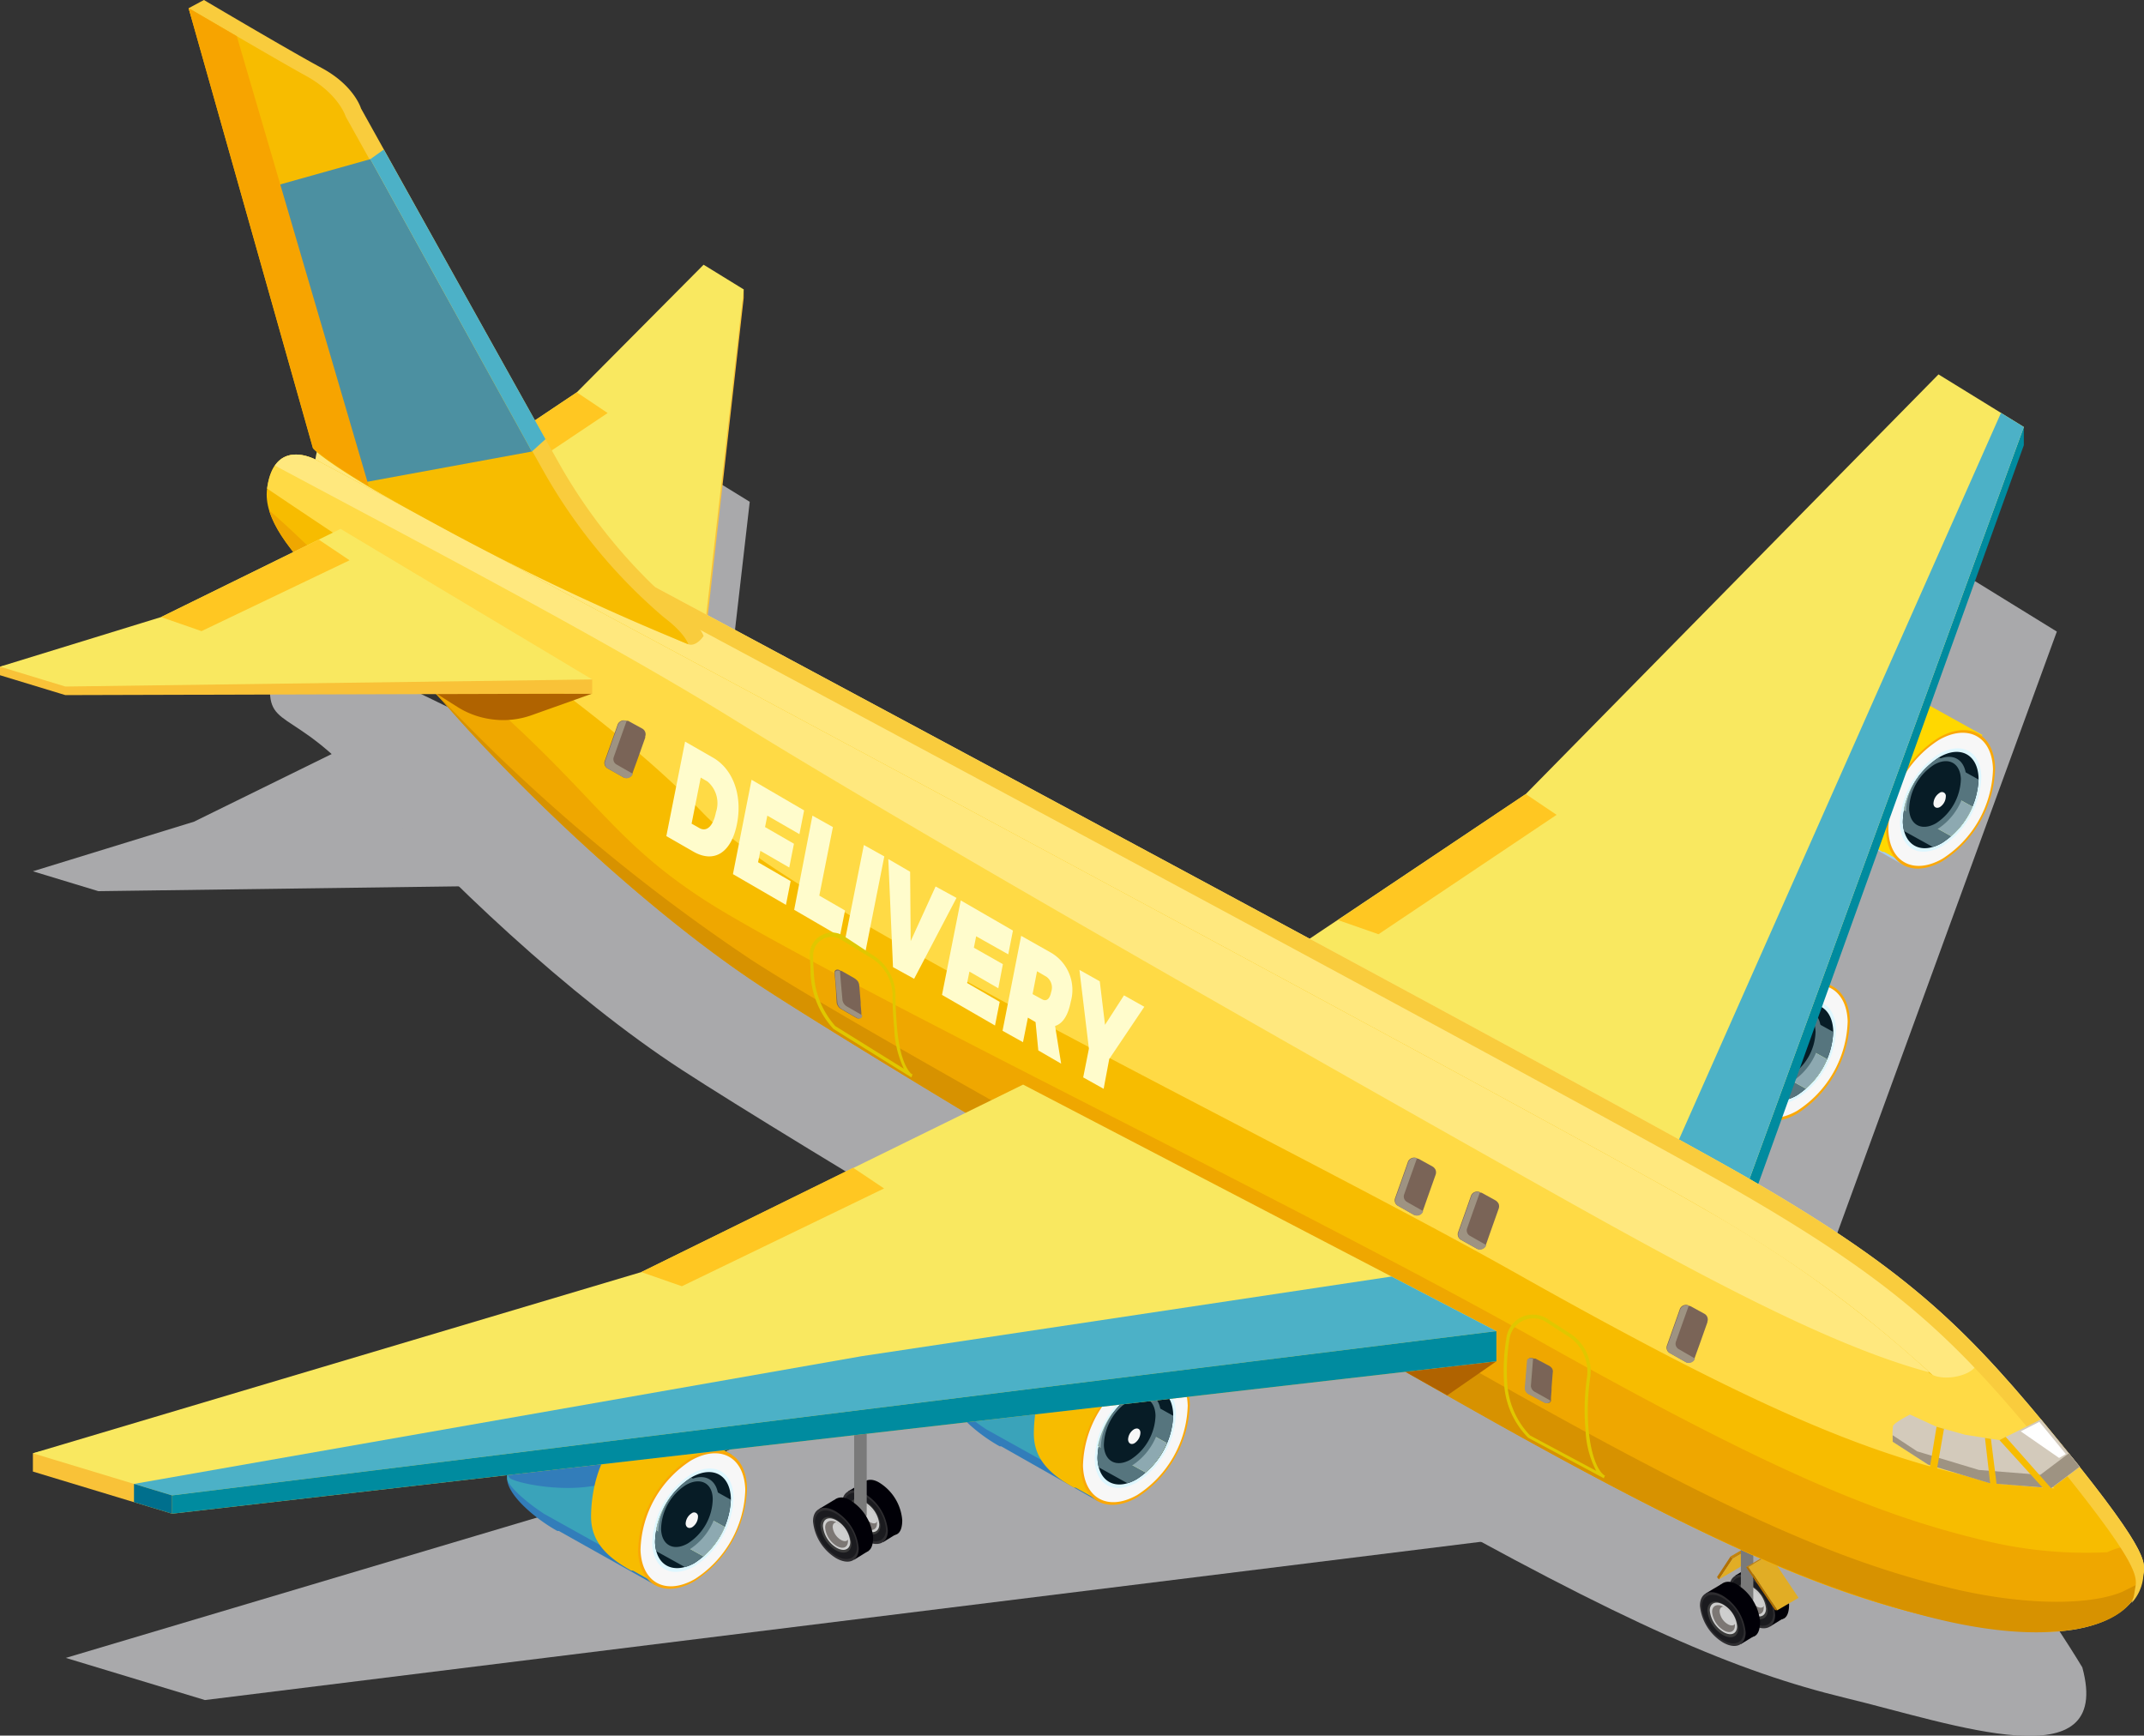 <svg xmlns="http://www.w3.org/2000/svg" xmlns:xlink="http://www.w3.org/1999/xlink" viewBox="0 0 187.68 151.91"><rect x="0" y="0" width="187.68" height="151.91" fill="#333333" stroke="none"/><defs><style>.cls-1{isolation:isolate;}.cls-2{fill:#a9a9ab;}.cls-3{fill:#010007;}.cls-3,.cls-4,.cls-5,.cls-6,.cls-7,.cls-8{fill-rule:evenodd;}.cls-4{fill:#2e2d30;}.cls-5{fill:#1b1b1f;}.cls-6{fill:#3b3b3b;}.cls-7{fill:#cecece;}.cls-8{fill:#7c7774;}.cls-9{fill:url(#Áåçûìÿííûé_ãðàäèåíò_7);}.cls-10{fill:#a4cbeb;}.cls-11{fill:#7290db;}.cls-12{fill:#ffd800;mix-blend-mode:color;}.cls-13{fill:#faa808;}.cls-14{fill:#f7f7f7;}.cls-15{fill:#def7ff;}.cls-16{fill:#071c26;}.cls-17{fill:#56757e;}.cls-18{fill:#e2ff9b;}.cls-19{fill:#8da9b1;}.cls-20{fill:#327dba;}.cls-21{fill:#3aa3ba;}.cls-22{fill:#f7bc00;}.cls-23{fill:#b37100;}.cls-24{fill:#c3840c;}.cls-25{fill:#e1ad25;}.cls-26{fill:url(#Áåçûìÿííûé_ãðàäèåíò_7-2);}.cls-27{fill:#f9c238;}.cls-28{fill:#f9e860;}.cls-29{fill:#ffc722;}.cls-30{fill:#008b9f;}.cls-31{fill:#4cb1c7;}.cls-32{fill:#ffe87e;}.cls-33{fill:#ffda45;}.cls-34{fill:#efa700;}.cls-35{fill:#b06300;}.cls-36{fill:#d79200;}.cls-37{fill:#f9cc3d;}.cls-38{fill:#d3cabb;}.cls-39{fill:#9e9382;}.cls-40{fill:#4c90a1;}.cls-41{mix-blend-mode:multiply;}.cls-42{fill:#e0c700;}.cls-43{fill:#fffccc;}.cls-44{fill:#f7a400;}.cls-45{fill:#006f8d;}.cls-46{fill:#7a6457;}.cls-47{fill:#fff;}</style><linearGradient id="Áåçûìÿííûé_ãðàäèåíò_7" x1="265.71" y1="-253.89" x2="266.9" y2="-253.89" gradientTransform="matrix(1, -0.01, 0.01, 1, 18.4, 389.25)" gradientUnits="userSpaceOnUse"><stop offset="0.16" stop-color="#3d3d3d"/><stop offset="0.16" stop-color="#5e5e5e"/><stop offset="0.56" stop-color="#5e5e5e"/><stop offset="0.56" stop-color="#7a7a7a"/><stop offset="0.87" stop-color="#7a7a7a"/><stop offset="0.87" stop-color="#7a7a7a"/></linearGradient><linearGradient id="Áåçûìÿííûé_ãðàäèåíò_7-2" x1="343.29" y1="-245.97" x2="344.48" y2="-245.97" xlink:href="#Áåçûìÿííûé_ãðàäèåíò_7"/></defs><title>plane</title><g class="cls-1"><g id="Layer_1" data-name="Layer 1"><polygon class="cls-2" points="62.26 73.23 65.63 43.92 62.12 41.76 51.02 52.92 41.26 59.45 62.26 73.23"/><polygon class="cls-2" points="154.91 124.15 180.05 55.28 172.57 50.67 136.44 87.41 115.67 101.3 154.91 124.15"/><polygon class="cls-2" points="133.88 134.42 17.94 148.8 5.76 145.11 59.02 129.25 92.44 112.84 133.88 134.42"/><path class="cls-3" d="M284.55,137.36c-1.13-.65-1.87.19-1.87,1.31s1.22,2.31,2.34,3,1.57.07,1.57-1A4.25,4.25,0,0,0,284.55,137.36Z" transform="translate(-207.61 -7.61)"/><polygon class="cls-3" points="74.22 130.54 75.58 129.73 75.44 130.61 74.22 130.54"/><polygon class="cls-3" points="77.29 134.99 78.57 134.2 77.46 133.19 77.35 134.46 77.29 134.99"/><path class="cls-4" d="M283.33,138.36c-1.12-.65-2-.26-2,.86a4.25,4.25,0,0,0,2,3.22c1.12.64,2,.25,2-.87A4.23,4.23,0,0,0,283.33,138.36Z" transform="translate(-207.61 -7.61)"/><path class="cls-5" d="M283.33,138.56c-1-.59-1.84-.24-1.84.78a3.8,3.8,0,0,0,1.84,2.9c1,.58,1.84.23,1.84-.78A3.81,3.81,0,0,0,283.33,138.56Z" transform="translate(-207.61 -7.61)"/><path class="cls-6" d="M283.33,139c-.75-.43-1.35-.17-1.35.58a2.8,2.8,0,0,0,1.35,2.13c.74.43,1.35.17,1.35-.57A2.83,2.83,0,0,0,283.33,139Z" transform="translate(-207.61 -7.61)"/><path class="cls-7" d="M283.39,139.14c-.66-.38-1.2-.15-1.2.51a2.47,2.47,0,0,0,1.2,1.88c.65.38,1.19.15,1.19-.5A2.51,2.51,0,0,0,283.39,139.14Z" transform="translate(-207.61 -7.61)"/><path class="cls-8" d="M284.38,140.74a2.13,2.13,0,0,0-1-1.43h0c-.55-.3-1-.1-1,.45a2.12,2.12,0,0,0,1,1.61c.57.32,1,.13,1-.43A.63.63,0,0,0,284.38,140.74Z" transform="translate(-207.61 -7.61)"/><path class="cls-7" d="M283.38,139.31h0c-.21,0-.34.14-.34.4a1.44,1.44,0,0,0,.72,1.12c.3.18.56.14.65-.08A2.13,2.13,0,0,0,283.38,139.31Z" transform="translate(-207.61 -7.61)"/><path class="cls-9" d="M282.38,126.49v13.72c0,.17.25.3.55.3s.55-.14.55-.31V126.48Z" transform="translate(-207.61 -7.61)"/><path class="cls-3" d="M282,138.9c-1.12-.64-1.87.19-1.87,1.32s1.22,2.3,2.35,2.95,1.56.07,1.56-1A4.26,4.26,0,0,0,282,138.9Z" transform="translate(-207.61 -7.61)"/><polygon class="cls-3" points="71.67 132.09 73.03 131.28 72.9 132.15 71.67 132.09"/><polygon class="cls-3" points="74.75 136.53 76.03 135.74 74.92 134.74 74.81 136.01 74.75 136.53"/><path class="cls-4" d="M280.78,139.9c-1.12-.65-2-.26-2,.87a4.25,4.25,0,0,0,2,3.21c1.13.65,2,.26,2-.86A4.22,4.22,0,0,0,280.78,139.9Z" transform="translate(-207.61 -7.61)"/><path class="cls-5" d="M280.78,140.1c-1-.58-1.84-.23-1.84.78a3.83,3.83,0,0,0,1.84,2.9c1,.59,1.85.24,1.85-.78A3.81,3.81,0,0,0,280.78,140.1Z" transform="translate(-207.61 -7.61)"/><path class="cls-6" d="M280.78,140.59c-.74-.43-1.35-.17-1.35.57a2.83,2.83,0,0,0,1.35,2.14c.75.42,1.36.17,1.36-.58A2.79,2.79,0,0,0,280.78,140.59Z" transform="translate(-207.61 -7.61)"/><path class="cls-7" d="M280.84,140.69c-.66-.38-1.19-.16-1.19.5a2.48,2.48,0,0,0,1.19,1.89c.66.38,1.2.15,1.2-.51A2.46,2.46,0,0,0,280.84,140.69Z" transform="translate(-207.61 -7.61)"/><path class="cls-8" d="M281.84,142.28a2.12,2.12,0,0,0-1-1.42s0,0,0,0c-.54-.3-1-.09-1,.45a2.12,2.12,0,0,0,1,1.61c.57.33,1,.13,1-.43A1.23,1.23,0,0,0,281.84,142.28Z" transform="translate(-207.61 -7.61)"/><path class="cls-7" d="M280.84,140.86s0,0,0,0c-.2,0-.34.14-.34.41a1.5,1.5,0,0,0,.72,1.12c.31.18.57.13.66-.09A2.12,2.12,0,0,0,280.84,140.86Z" transform="translate(-207.61 -7.61)"/><path class="cls-10" d="M368.12,94l-6.63,11.45-3.18-1.76-.11-.07-1.82-1L353,100.71l-.06,0-.08,0c-2-1.09-4.35-3.18-4.39-4.62v-.39a10.25,10.25,0,0,1,4-7.37c.18-.14.39-.26.59-.39a3.55,3.55,0,0,1,3.41-.35v0l.49.29s0,0,0,0l7.68,4.27Z" transform="translate(-207.61 -7.61)"/><path class="cls-11" d="M364.71,92.07a4.82,4.82,0,0,0-1.72.53,5.94,5.94,0,0,0-1.54,1.5,15.15,15.15,0,0,0-2,3.92,13.81,13.81,0,0,0-.64,1.91,16.08,16.08,0,0,1-.41,1.95c0,.17,0,1.64-.08,1.77l-.11-.07c-.32-.16-1.45-.73-1.74-.82-.1,0-.12-.1-.08-.18,0-.25.45-.62.18-.76l-2.42-1.35-2.4-1.34a9.48,9.48,0,0,1-3-3,3.48,3.48,0,0,1-.26-.51,3,3,0,0,1-.35-2,7.91,7.91,0,0,1,1.23-2.59,10.16,10.16,0,0,1,1.76-2,7.12,7.12,0,0,1,1.36-.82,7.63,7.63,0,0,1,4.49-.47s0,0,0,0Z" transform="translate(-207.61 -7.61)"/><path class="cls-12" d="M368.09,94l-5.15-2.86h0a3.5,3.5,0,0,0-3.39.37c-2.64,1.51-3.72,5-3.73,8,0,2.3,1.56,3.63,3.53,4.72h0l.07,0,.06,0,2,1.11Z" transform="translate(-207.61 -7.61)"/><path class="cls-13" d="M369.54,96.93a10,10,0,0,1-4.6,8.15c-2.64,1.51-4.85.32-4.94-2.67a10,10,0,0,1,4.6-8.14C367.24,92.76,369.45,94,369.54,96.93Z" transform="translate(-207.61 -7.61)"/><path class="cls-14" d="M369.35,97a9.62,9.62,0,0,1-4.42,7.83c-2.53,1.45-4.66.31-4.75-2.56a9.64,9.64,0,0,1,4.43-7.83C367.14,93,369.26,94.17,369.35,97Z" transform="translate(-207.61 -7.61)"/><path class="cls-15" d="M368.33,97.69a7.42,7.42,0,0,1-3.44,6.07c-2,1.14-3.61.24-3.68-2a7.45,7.45,0,0,1,3.44-6.08C366.61,94.57,368.26,95.46,368.33,97.69Z" transform="translate(-207.61 -7.61)"/><path class="cls-16" d="M368.09,97.83a7,7,0,0,1-3.2,5.66c-1.84,1.05-3.37.22-3.44-1.85a7,7,0,0,1,3.2-5.66C366.49,94.93,368,95.75,368.09,97.83Z" transform="translate(-207.61 -7.61)"/><path class="cls-17" d="M364.61,96a7,7,0,0,0-3.16,5.64,3.28,3.28,0,0,0,.12.8l2.51,1.4a4,4,0,0,0,.81-.35,7,7,0,0,0,3.2-5.56Z" transform="translate(-207.61 -7.61)"/><path class="cls-18" d="M362.82,97.69a7.3,7.3,0,0,0-1.28,2.9l4.16,2.31a7.19,7.19,0,0,0,1.85-2.58Z" transform="translate(-207.61 -7.61)"/><path class="cls-19" d="M362.82,97.69a7.3,7.3,0,0,0-1.28,2.9l4.16,2.31a7.19,7.19,0,0,0,1.85-2.58Z" transform="translate(-207.61 -7.61)"/><path class="cls-17" d="M367,97.79a5.54,5.54,0,0,1-2.55,4.51c-1.46.83-2.68.17-2.73-1.48a5.54,5.54,0,0,1,2.55-4.5C365.73,95.48,367,96.15,367,97.79Z" transform="translate(-207.61 -7.61)"/><path class="cls-16" d="M366.54,97.91a4.73,4.73,0,0,1-2.19,3.85c-1.25.73-2.29.16-2.34-1.26a4.78,4.78,0,0,1,2.18-3.86C365.45,95.92,366.49,96.49,366.54,97.91Z" transform="translate(-207.61 -7.61)"/><path class="cls-17" d="M365.22,99.43a1.14,1.14,0,0,1-.52.91c-.3.18-.55,0-.56-.3a1.15,1.15,0,0,1,.52-.92A.34.34,0,0,1,365.22,99.43Z" transform="translate(-207.61 -7.61)"/><path class="cls-10" d="M374.22,83.32l6.62-11.46L369.22,65.4h0a3.5,3.5,0,0,0-3.39.37,10,10,0,0,0-4.61,8.14c.05,1.43,2.43,3.52,4.41,4.61h0l.08,0,.06,0Z" transform="translate(-207.61 -7.61)"/><path class="cls-11" d="M364.2,71.74a7.2,7.2,0,0,1,1.59-2.1,7.72,7.72,0,0,1,2.36-1.7,8.74,8.74,0,0,1,2.33-.45c.59-.07,1.09-.56,1.71-.4.31.09,2.06.78,1.83,1.19-.06.1-.73.25-.87.35a4.51,4.51,0,0,0-1,.9,11,11,0,0,0-2.34,4.7,12.08,12.08,0,0,0-.45,3c0,.84-.33,2.74,0,3.49a6.09,6.09,0,0,0-1.46-.85,22.82,22.82,0,0,0-2.11-.87c-.94-.23-.49-.78-1.12-1.55A5.94,5.94,0,0,1,364.2,71.74Z" transform="translate(-207.61 -7.61)"/><path class="cls-12" d="M381.15,71.94,376,69.08h0a3.5,3.5,0,0,0-3.39.37c-2.64,1.51-3.72,5-3.73,8,0,2.3,1.55,3.63,3.52,4.72h0l.08,0,.06,0,2,1.11Z" transform="translate(-207.61 -7.61)"/><path class="cls-13" d="M382.26,74.84a10,10,0,0,1-4.6,8.14c-2.64,1.51-4.85.32-4.94-2.67a10,10,0,0,1,4.6-8.14C380,70.66,382.17,71.85,382.26,74.84Z" transform="translate(-207.61 -7.61)"/><path class="cls-14" d="M382.07,74.94a9.62,9.62,0,0,1-4.42,7.83c-2.53,1.45-4.66.3-4.74-2.56a9.58,9.58,0,0,1,4.42-7.83C379.86,70.92,382,72.07,382.07,74.94Z" transform="translate(-207.61 -7.61)"/><path class="cls-15" d="M381.05,75.59a7.47,7.47,0,0,1-3.43,6.08c-2,1.12-3.62.24-3.69-2a7.48,7.48,0,0,1,3.44-6.08C379.33,72.48,381,73.36,381.05,75.59Z" transform="translate(-207.61 -7.61)"/><path class="cls-16" d="M380.81,75.73a7,7,0,0,1-3.2,5.66c-1.83,1.06-3.37.23-3.43-1.85a6.93,6.93,0,0,1,3.2-5.66C379.21,72.82,380.75,73.65,380.81,75.73Z" transform="translate(-207.61 -7.61)"/><path class="cls-17" d="M377.34,73.91a6.9,6.9,0,0,0-3.16,5.63,3.37,3.37,0,0,0,.11.81l2.51,1.39a4,4,0,0,0,.81-.35,7,7,0,0,0,3.2-5.55Z" transform="translate(-207.61 -7.61)"/><path class="cls-18" d="M375.54,75.59a7.3,7.3,0,0,0-1.28,2.9l4.16,2.31a7.25,7.25,0,0,0,1.86-2.58Z" transform="translate(-207.61 -7.61)"/><path class="cls-19" d="M375.54,75.59a7.3,7.3,0,0,0-1.28,2.9l4.16,2.31a7.25,7.25,0,0,0,1.86-2.58Z" transform="translate(-207.61 -7.61)"/><path class="cls-17" d="M379.73,75.7a5.53,5.53,0,0,1-2.55,4.5c-1.45.83-2.68.18-2.73-1.48a5.53,5.53,0,0,1,2.55-4.5C378.45,73.39,379.68,74,379.73,75.7Z" transform="translate(-207.61 -7.61)"/><path class="cls-16" d="M379.26,75.8a4.78,4.78,0,0,1-2.18,3.87c-1.25.71-2.31.15-2.35-1.27a4.76,4.76,0,0,1,2.19-3.86C378.17,73.83,379.21,74.39,379.26,75.8Z" transform="translate(-207.61 -7.61)"/><path class="cls-14" d="M377.94,77.33a1.13,1.13,0,0,1-.52.92c-.3.16-.55,0-.56-.3a1.15,1.15,0,0,1,.52-.93A.34.34,0,0,1,377.94,77.33Z" transform="translate(-207.61 -7.61)"/><path class="cls-20" d="M265,146.36l6.62-11.46L260,128.43v0a3.51,3.51,0,0,0-3.4.36A10,10,0,0,0,252,137c0,1.44,2.43,3.52,4.4,4.61h0l.07,0,.06,0Z" transform="translate(-207.61 -7.61)"/><path class="cls-21" d="M270.38,135.61l-.16-.09a4.32,4.32,0,0,0-3.5-.22c-1.58.55-4.49,1.64-6.14,2.13-3.41,1-8.08-.07-8.38-.49-1.57-2.22,5.23-8.52,5.23-8.52a6.22,6.22,0,0,0-.84.39,9.36,9.36,0,0,0-3.41,3.68A9,9,0,0,0,252,137c0,.55,1.43,1.93,3.25,3.12L264,145a6,6,0,0,0,1.28-.55,8.47,8.47,0,0,0,1.4-1l3.48-6A8.15,8.15,0,0,0,270.38,135.61Z" transform="translate(-207.61 -7.61)"/><path class="cls-22" d="M271.61,134.9,266.47,132v0a3.51,3.51,0,0,0-3.4.36c-2.63,1.51-3.71,5.05-3.72,8,0,2.3,1.55,3.63,3.52,4.72h0l.07,0,.07,0,2,1.12Z" transform="translate(-207.61 -7.61)"/><path class="cls-13" d="M273,137.87a10,10,0,0,1-4.6,8.14c-2.63,1.52-4.84.32-4.94-2.66a10,10,0,0,1,4.61-8.14C270.73,133.69,272.94,134.88,273,137.87Z" transform="translate(-207.61 -7.61)"/><path class="cls-14" d="M272.85,138a9.6,9.6,0,0,1-4.42,7.82c-2.54,1.46-4.66.31-4.75-2.56a9.59,9.59,0,0,1,4.42-7.82C270.64,134,272.76,135.11,272.85,138Z" transform="translate(-207.61 -7.61)"/><path class="cls-15" d="M271.82,138.63a7.42,7.42,0,0,1-3.43,6.07c-2,1.13-3.61.24-3.68-2a7.47,7.47,0,0,1,3.43-6.08C270.11,135.51,271.76,136.4,271.82,138.63Z" transform="translate(-207.61 -7.61)"/><path class="cls-16" d="M271.59,138.76a7,7,0,0,1-3.21,5.67c-1.83,1-3.37.22-3.43-1.85a6.94,6.94,0,0,1,3.2-5.67C270,135.86,271.52,136.69,271.59,138.76Z" transform="translate(-207.61 -7.61)"/><path class="cls-17" d="M268.11,136.94a7,7,0,0,0-3.16,5.64,3.86,3.86,0,0,0,.11.8l2.51,1.39a3.43,3.43,0,0,0,.81-.34,6.94,6.94,0,0,0,3.2-5.56Z" transform="translate(-207.61 -7.61)"/><path class="cls-18" d="M266.31,138.62a7.26,7.26,0,0,0-1.27,2.91l4.16,2.31a7.4,7.4,0,0,0,1.85-2.58Z" transform="translate(-207.61 -7.61)"/><path class="cls-19" d="M266.31,138.62a7.26,7.26,0,0,0-1.27,2.91l4.16,2.31a7.4,7.4,0,0,0,1.85-2.58Z" transform="translate(-207.61 -7.61)"/><path class="cls-17" d="M270.5,138.73a5.53,5.53,0,0,1-2.54,4.5c-1.46.84-2.68.18-2.73-1.47a5.53,5.53,0,0,1,2.54-4.5C269.23,136.42,270.45,137.08,270.5,138.73Z" transform="translate(-207.61 -7.61)"/><path class="cls-16" d="M270,138.84a4.7,4.7,0,0,1-2.18,3.86c-1.25.72-2.3.15-2.34-1.26a4.71,4.71,0,0,1,2.18-3.86C268.94,136.86,270,137.43,270,138.84Z" transform="translate(-207.61 -7.61)"/><path class="cls-14" d="M268.71,140.36a1.13,1.13,0,0,1-.51.92c-.3.17-.55,0-.57-.3a1.13,1.13,0,0,1,.53-.92A.34.34,0,0,1,268.71,140.36Z" transform="translate(-207.61 -7.61)"/><path class="cls-20" d="M303.72,139l6.62-11.46-11.62-6.46h0a3.56,3.56,0,0,0-3.4.36,10,10,0,0,0-4.6,8.15c0,1.43,2.43,3.52,4.4,4.61h0l.07,0,.06,0Z" transform="translate(-207.61 -7.61)"/><path class="cls-21" d="M309.11,128.27l-.16-.09a4.24,4.24,0,0,0-3.5-.22c-1.58.55-4.49,1.63-6.14,2.12-3.41,1-8-.07-8.33-.49-1.57-2.21,5.18-8.52,5.18-8.52a7.74,7.74,0,0,0-.84.39,9.45,9.45,0,0,0-3.41,3.69,9,9,0,0,0-1.19,4.46c0,.55,1.42,1.92,3.25,3.12l8.79,4.89a6,6,0,0,0,1.28-.55,8,8,0,0,0,1.4-1l3.48-6A8.84,8.84,0,0,0,309.11,128.27Z" transform="translate(-207.61 -7.61)"/><path class="cls-22" d="M310.37,127.6l-5.14-2.86h0a3.51,3.51,0,0,0-3.4.36c-2.63,1.52-3.71,5-3.72,8,0,2.3,1.55,3.63,3.52,4.72h0l.07,0,.07,0,2,1.12Z" transform="translate(-207.61 -7.61)"/><path class="cls-13" d="M311.76,130.53a10,10,0,0,1-4.6,8.14c-2.64,1.51-4.85.32-4.94-2.67a10,10,0,0,1,4.61-8.14C309.46,126.35,311.67,127.54,311.76,130.53Z" transform="translate(-207.61 -7.61)"/><path class="cls-14" d="M311.58,130.63a9.62,9.62,0,0,1-4.42,7.83c-2.54,1.45-4.66.31-4.75-2.56a9.6,9.6,0,0,1,4.42-7.83C309.37,126.62,311.49,127.76,311.58,130.63Z" transform="translate(-207.61 -7.61)"/><path class="cls-15" d="M310.55,131.28a7.47,7.47,0,0,1-3.43,6.08c-2,1.13-3.62.23-3.68-2a7.47,7.47,0,0,1,3.43-6.08C308.84,128.17,310.49,129.05,310.55,131.28Z" transform="translate(-207.61 -7.61)"/><path class="cls-16" d="M310.31,131.42a6.93,6.93,0,0,1-3.2,5.66c-1.83,1.06-3.37.23-3.43-1.85a6.94,6.94,0,0,1,3.2-5.66C308.71,128.52,310.25,129.34,310.31,131.42Z" transform="translate(-207.61 -7.61)"/><path class="cls-17" d="M306.84,129.59a7,7,0,0,0-3.16,5.64,4.06,4.06,0,0,0,.11.81l2.51,1.39a3.48,3.48,0,0,0,.81-.35,7,7,0,0,0,3.2-5.55Z" transform="translate(-207.61 -7.61)"/><path class="cls-18" d="M305,131.28a7.44,7.44,0,0,0-1.28,2.9l4.17,2.31a7.22,7.22,0,0,0,1.85-2.58Z" transform="translate(-207.61 -7.61)"/><path class="cls-19" d="M305,131.28a7.44,7.44,0,0,0-1.28,2.9l4.17,2.31a7.22,7.22,0,0,0,1.85-2.58Z" transform="translate(-207.61 -7.61)"/><path class="cls-17" d="M309.23,131.38a5.54,5.54,0,0,1-2.54,4.51c-1.46.83-2.68.17-2.73-1.48a5.51,5.51,0,0,1,2.54-4.5C308,129.08,309.18,129.74,309.23,131.38Z" transform="translate(-207.61 -7.61)"/><path class="cls-16" d="M308.76,131.5a4.73,4.73,0,0,1-2.18,3.86c-1.25.72-2.3.15-2.34-1.26a4.73,4.73,0,0,1,2.18-3.87C307.67,129.52,308.72,130.08,308.76,131.5Z" transform="translate(-207.61 -7.61)"/><path class="cls-14" d="M307.44,133a1.15,1.15,0,0,1-.52.93c-.3.17-.54,0-.56-.31a1.1,1.1,0,0,1,.52-.91C307.18,132.55,307.43,132.68,307.44,133Z" transform="translate(-207.61 -7.61)"/><polygon class="cls-2" points="54.72 77.38 8.61 78 2.88 76.26 16.98 71.92 32.69 64.2 54.72 77.38"/><path class="cls-2" d="M389.89,153.55s-2.74-4.63-7.49-11c-.71-1-6.74-7-7.88-8-9.6-8.66-10.94-5.88-24.87-14S235.7,64.11,235.7,64.11,232,62,231.36,66.59c-.7,5.21,1.67,2.49,8.2,10,6.71,7.66,17.94,18.3,27.75,24.67s42.53,25.93,62.62,37.24,29.77,15.44,39.25,17.73S392.63,163.57,389.89,153.55Z" transform="translate(-207.61 -7.61)"/><path class="cls-3" d="M362.18,144.74c-1.12-.65-1.87.19-1.87,1.31s1.22,2.31,2.35,3,1.56.07,1.56-1A4.22,4.22,0,0,0,362.18,144.74Z" transform="translate(-207.61 -7.61)"/><polygon class="cls-3" points="151.85 137.93 153.22 137.11 153.08 137.99 151.85 137.93"/><polygon class="cls-3" points="154.93 142.37 156.21 141.58 155.1 140.57 154.99 141.84 154.93 142.37"/><path class="cls-4" d="M361,145.74c-1.13-.65-2-.26-2,.86a4.22,4.22,0,0,0,2,3.22c1.12.64,2,.25,2-.87A4.23,4.23,0,0,0,361,145.74Z" transform="translate(-207.61 -7.61)"/><path class="cls-5" d="M361,145.94c-1-.59-1.85-.24-1.85.78a3.81,3.81,0,0,0,1.85,2.9c1,.58,1.84.23,1.84-.78A3.81,3.81,0,0,0,361,145.94Z" transform="translate(-207.61 -7.61)"/><path class="cls-6" d="M361,146.42c-.75-.43-1.36-.17-1.36.58a2.81,2.81,0,0,0,1.36,2.13c.74.43,1.35.17,1.35-.57A2.83,2.83,0,0,0,361,146.42Z" transform="translate(-207.61 -7.61)"/><path class="cls-7" d="M361,146.52c-.66-.38-1.19-.15-1.19.51a2.46,2.46,0,0,0,1.19,1.88c.66.38,1.2.15,1.2-.5A2.49,2.49,0,0,0,361,146.52Z" transform="translate(-207.61 -7.61)"/><path class="cls-8" d="M362,148.12a2.13,2.13,0,0,0-1-1.43h0c-.54-.3-1-.1-1,.45a2.12,2.12,0,0,0,1,1.61c.57.32,1,.13,1-.43A.62.62,0,0,0,362,148.12Z" transform="translate(-207.61 -7.61)"/><path class="cls-7" d="M361,146.69h0c-.2,0-.33.14-.33.4a1.46,1.46,0,0,0,.71,1.12c.31.18.57.14.66-.08A2.13,2.13,0,0,0,361,146.69Z" transform="translate(-207.61 -7.61)"/><polygon class="cls-23" points="150.3 138.04 151.49 136.23 151.67 136.43 150.47 138.24 150.3 138.04"/><polygon class="cls-24" points="153.35 135.15 151.49 136.23 151.67 136.43 153.51 135.35 153.35 135.15"/><polygon class="cls-25" points="152.33 137.15 150.47 138.24 151.67 136.43 153.53 135.34 152.33 137.15"/><path class="cls-26" d="M360,133.87v13.72c0,.17.25.3.55.3s.55-.14.54-.31V133.86Z" transform="translate(-207.61 -7.61)"/><path class="cls-3" d="M359.64,146.28c-1.13-.64-1.87.19-1.87,1.31s1.22,2.31,2.34,3,1.57.07,1.57-1.05A4.26,4.26,0,0,0,359.64,146.28Z" transform="translate(-207.61 -7.61)"/><polygon class="cls-3" points="149.31 139.47 150.67 138.66 150.53 139.53 149.31 139.47"/><polygon class="cls-3" points="152.38 143.91 153.67 143.12 152.55 142.12 152.45 143.39 152.38 143.91"/><path class="cls-4" d="M358.42,147.28c-1.12-.65-2-.26-2,.87a4.25,4.25,0,0,0,2,3.21c1.12.65,2,.26,2-.87A4.25,4.25,0,0,0,358.42,147.28Z" transform="translate(-207.61 -7.61)"/><path class="cls-5" d="M358.42,147.48c-1-.58-1.84-.23-1.84.78a3.83,3.83,0,0,0,1.84,2.9c1,.59,1.84.24,1.84-.78A3.8,3.8,0,0,0,358.42,147.48Z" transform="translate(-207.61 -7.61)"/><path class="cls-6" d="M358.42,148c-.74-.43-1.35-.17-1.35.57a2.83,2.83,0,0,0,1.35,2.14c.75.42,1.36.17,1.36-.58A2.79,2.79,0,0,0,358.42,148Z" transform="translate(-207.61 -7.61)"/><path class="cls-7" d="M358.48,148.07c-.66-.38-1.2-.16-1.2.5a2.49,2.49,0,0,0,1.2,1.89c.66.38,1.19.15,1.19-.51A2.45,2.45,0,0,0,358.48,148.07Z" transform="translate(-207.61 -7.61)"/><path class="cls-8" d="M359.48,149.66a2.15,2.15,0,0,0-1-1.42l0,0c-.55-.3-1-.09-1,.45a2.12,2.12,0,0,0,1,1.61c.56.33,1,.13,1-.43A1.23,1.23,0,0,0,359.48,149.66Z" transform="translate(-207.61 -7.61)"/><path class="cls-7" d="M358.48,148.24l0,0c-.2,0-.34.14-.34.41a1.47,1.47,0,0,0,.72,1.12c.31.18.57.13.66-.09A2.15,2.15,0,0,0,358.48,148.24Z" transform="translate(-207.61 -7.61)"/><polygon class="cls-23" points="155.39 140.93 152.85 137.16 153.05 137.16 155.58 140.94 155.39 140.93"/><polygon class="cls-24" points="154.71 136.07 152.85 137.16 153.05 137.16 154.89 136.08 154.71 136.07"/><polygon class="cls-25" points="157.44 139.85 155.58 140.94 153.05 137.16 154.91 136.07 157.44 139.85"/><polygon class="cls-27" points="61.73 55.88 65.1 26.09 65.1 25.33 51.56 35.76 40.73 42.11 61.73 55.88"/><polygon class="cls-28" points="61.73 54.64 65.1 25.33 61.59 23.17 50.49 34.34 40.73 40.87 61.73 54.64"/><polygon class="cls-29" points="42.06 39.99 45.6 41.23 53.19 36.15 50.49 34.34 42.06 39.99"/><polygon class="cls-30" points="152.03 108.87 177.16 38.97 177.16 37.37 135.83 72.53 112.79 86.03 152.03 108.87"/><polygon class="cls-28" points="152.03 106.24 177.16 37.37 169.69 32.77 133.56 69.5 112.79 83.4 152.03 106.24"/><polygon class="cls-31" points="175.16 36.14 177.16 37.37 152.03 106.24 145.88 102.2 175.16 36.14"/><path class="cls-32" d="M395.17,145.69c.15-1.25,1.15-1.5-7-11.54S375,119.07,361.11,111s-121.56-65.6-121.56-65.6-3.71-2.14-4.34,2.48c-.7,5.21,8.42,12.48,15.81,19.09s25.34,23.8,35.15,30.17,35.12,20.42,55.22,31.73,29.36,18.48,38.84,20.76S394.79,149,395.17,145.69Z" transform="translate(-207.61 -7.61)"/><path class="cls-22" d="M394.38,144.44s.05-2.73-5.48-7.81c-.87-.8-2.45.17-3.59-.85-9.6-8.66-14.49-14.19-28.42-22.29s-121.56-65.6-121.56-65.6-3.71-2.14-4.34,2.48c-.7,5.21,9.28,11.63,15.81,19.09,6.7,7.65,17.94,18.3,27.75,24.67s42.52,25.92,62.62,37.23,29.77,15.45,39.24,17.73S394.66,147.67,394.38,144.44Z" transform="translate(-207.61 -7.61)"/><path class="cls-33" d="M235.33,47.89s-3.71-2.14-4.34,2.48c12.41,8.4,28.67,18.54,38.21,28.45,8.11,8.43,50.93,28.85,71,40.16s29.76,15.45,39.24,17.73a42.36,42.36,0,0,0,8,1.17c-.67-.67-3.28-2.38-2.21-2.1,4.61,1.2-6.12-10.75-6.12-10.75,4.27,2.3-1.23,4-2.67,2.7a107.24,107.24,0,0,0-19.63-14.24C343,105.39,235.33,47.89,235.33,47.89Z" transform="translate(-207.61 -7.61)"/><path class="cls-32" d="M271.94,70.64c16.31,10.1,49.32,28.84,69.41,40.15,14.54,8.19,26.17,14.53,35.17,16.94a107.24,107.24,0,0,0-19.63-14.24c-13.94-8.1-121.56-65.6-121.56-65.6s-2.38-1.37-3.65.47C244.08,55,260.5,63.55,271.94,70.64Z" transform="translate(-207.61 -7.61)"/><path class="cls-34" d="M381,142.37c-9.48-2.28-19.15-6.42-39.24-17.73S279,92.7,269.2,86.33s-9.75-10.8-27.75-24.67c-3.54-2.72-6.89-6.48-10.27-9.37,1.44,4.83,9.87,10.6,15.62,17.17,6.7,7.65,17.94,18.3,27.75,24.67s42.52,25.92,62.62,37.23,29.77,15.45,39.24,17.73,18.83-.74,18.55-4c0,0,.46-3.23-2.88-1.62A37.63,37.63,0,0,1,381,142.37Z" transform="translate(-207.61 -7.61)"/><path class="cls-35" d="M259.45,68.32l-5.28,1.88a7.39,7.39,0,0,1-3.64.35h0a7.38,7.38,0,0,1-2.87-1.06l-1.93-1.22Z" transform="translate(-207.61 -7.61)"/><path class="cls-36" d="M378.32,146.6c-9.48-2.28-19.15-6.41-39.25-17.73s-56-30.93-65.77-37.3A159.4,159.4,0,0,1,244.6,67c-3.58-4.1-8.2-7.87-11.53-11.31,3.17,4.07,9.26,8.69,13.73,13.8,6.7,7.65,17.94,18.3,27.75,24.67s42.52,25.92,62.62,37.23,29.8,15.3,39.24,17.73c11.59,3,18.11.59,18.36-2.87l-1.39.69C390.54,148.13,384.83,148.17,378.32,146.6Z" transform="translate(-207.61 -7.61)"/><polygon class="cls-35" points="130.99 119.15 126.69 122.13 121.29 119.1 130.99 119.15"/><polygon class="cls-27" points="130.99 119.15 15.06 132.49 2.88 128.8 2.88 127.2 56.14 113.98 130.99 116.51 130.99 119.15"/><polygon class="cls-28" points="130.99 116.51 15.06 130.89 2.88 127.2 56.14 111.34 89.56 94.93 130.99 116.51"/><polygon class="cls-27" points="51.84 60.71 5.72 60.84 0 59.1 0 58.35 14.1 55.24 51.84 59.47 51.84 60.71"/><polygon class="cls-28" points="51.84 59.47 5.72 60.09 0 58.35 14.1 54.01 29.81 46.29 51.84 59.47"/><path class="cls-37" d="M388.17,134.15C380,124.12,375,119.07,361.11,111s-121.56-65.6-121.56-65.6-3-1.7-4,1.25c1.31-1.18,3.28,0,3.28,0s107.63,57.5,121.56,65.6,18.92,13.14,27.07,23.18,7.15,10.29,7,11.54a4,4,0,0,1-.25.94,4,4,0,0,0,1-2.14C395.32,144.44,396.32,144.19,388.17,134.15Z" transform="translate(-207.61 -7.61)"/><path class="cls-38" d="M388.17,134.15l-1.9-2.31-3.63,1.82-3-.47-2.51-.7-2.32-1.07s-1.36.69-1.49,1a5.14,5.14,0,0,0,0,1.38l3.1,2,5.41,1.63,5.37.43,2.48-1.87Z" transform="translate(-207.61 -7.61)"/><path class="cls-39" d="M388.17,134.15l-1.9-2.31h0l.91,1.1,1.51,1.89-2.48,1.87-5.37-.43-5.41-1.63-2.14-1.41c0,.3,0,.57,0,.57l3.1,2,5.41,1.63,5.37.43,2.48-1.87Z" transform="translate(-207.61 -7.61)"/><path class="cls-37" d="M239.21,17.1s-.58-2-3.44-3.54-10.31-5.95-10.31-5.95l-1.34.72,12.22,37.75s.92,1.42,12.09,7.42C257,58.11,265.55,63.17,267.86,64c.7.25,1.34-.72,1.34-.72s-.25-.94-2.14-2.37a47.18,47.18,0,0,1-10.35-12.46C253.28,42.37,239.21,17.1,239.21,17.1Z" transform="translate(-207.61 -7.61)"/><path class="cls-22" d="M267.86,64a217.58,217.58,0,0,1-20.77-9.78c-3.14-1.69-5.48-3-7.2-4-4.41-2.65-4.89-3.38-4.89-3.38L224.12,8.32l4.22,2.46c2.19,1.27,4.69,2.72,6.09,3.49,2.86,1.59,3.44,3.54,3.44,3.54s14.07,25.27,17.5,31.36a47.27,47.27,0,0,0,10.35,12.47C267.61,63.06,267.86,64,267.86,64Z" transform="translate(-207.61 -7.61)"/><polygon class="cls-40" points="21.29 17.05 32.42 13.93 46.56 39.52 31.75 42.24 24.78 28.95 21.29 17.05"/><g class="cls-41"><path class="cls-42" d="M348,137s0,0-.08-.05l-6.54-3.5a7.33,7.33,0,0,1-2.11-4.84,17.07,17.07,0,0,1,.21-3.92,2.36,2.36,0,0,1,1.32-1.8A2.39,2.39,0,0,1,343,123l1.86,1.21a3.94,3.94,0,0,1,1.95,4,19.81,19.81,0,0,0-.13,4.64c.32,3.06,1.18,3.77,1.37,3.89l.06,0ZM341.82,123a2.1,2.1,0,0,0-2.07,1.78,17.11,17.11,0,0,0-.2,3.86,7.18,7.18,0,0,0,2,4.61l5.79,3.1a8.35,8.35,0,0,1-.93-3.47,19.84,19.84,0,0,1,.12-4.71,3.66,3.66,0,0,0-1.8-3.69h0l-1.85-1.2A2,2,0,0,0,341.82,123Z" transform="translate(-207.61 -7.61)"/></g><path class="cls-43" d="M270,73.91c1.78,1,2.62,3.32,2.12,5.83s-2,3.46-3.83,2.4l-2.35-1.35,1.64-8.27Zm-1.85,5.79.67.38c.65.38,1.22-.16,1.46-1.37a2.49,2.49,0,0,0-.74-2.7l-.59-.34Z" transform="translate(-207.61 -7.61)"/><path class="cls-43" d="M274.78,79l-.2,1,2.53,1.46-.41,2.08-2.53-1.46-.2,1,2.85,1.65-.41,2.08-4.64-2.69,1.63-8.26L278,78.54l-.41,2.08Z" transform="translate(-207.61 -7.61)"/><path class="cls-43" d="M281.58,87.3l-.45,2.27-4-2.33L278.73,79l1.79,1-1.19,6Z" transform="translate(-207.61 -7.61)"/><path class="cls-43" d="M281.59,89.84l1.64-8.27,1.79,1-1.64,8.27Z" transform="translate(-207.61 -7.61)"/><path class="cls-43" d="M285.78,92.26l-.41-9.46,1.91,1.11.05,6.07,2.18-4.78,1.83,1-3.71,7.08Z" transform="translate(-207.61 -7.61)"/><path class="cls-43" d="M293.06,89.56l-.2,1L295.4,92,295,94.11l-2.53-1.46-.2,1,2.85,1.65-.41,2.07-4.64-2.68,1.64-8.27,4.57,2.64-.41,2.08Z" transform="translate(-207.61 -7.61)"/><path class="cls-43" d="M298.26,97.07l-.67-.39-.43,2.15-1.79-1L297,89.52,299.62,91a3.77,3.77,0,0,1,1.72,4.29c-.23,1.2-.71,1.92-1.37,2.12l.53,3.3-2-1.16Zm.56-2c.39.22.68,0,.81-.65a1.16,1.16,0,0,0-.42-1.32l-.82-.48-.39,2Z" transform="translate(-207.61 -7.61)"/><path class="cls-43" d="M304.22,102.91l-1.79-1,.5-2.51-.83-6.9,1.78,1,.46,3.81L306,94.73l1.78,1-3.07,4.57Z" transform="translate(-207.61 -7.61)"/><g class="cls-41"><path class="cls-42" d="M287.4,101.91l-.11-.06-6.73-4.19a7.6,7.6,0,0,1-2-5c0-.5-.05-1-.06-1.46a1.86,1.86,0,0,1,.95-1.68,1.89,1.89,0,0,1,2,0L284,91.2a4.19,4.19,0,0,1,2,3.57c0,.84.05,1.8.14,2.85.27,3,1.05,3.81,1.27,4l.08,0Zm-7-12.3a1.61,1.61,0,0,0-1.61,1.64q0,.69.06,1.44a7.47,7.47,0,0,0,1.88,4.73l6,3.73a9,9,0,0,1-.84-3.5c-.1-1.06-.15-2-.15-2.87a3.85,3.85,0,0,0-1.87-3.32l-2.63-1.61A1.6,1.6,0,0,0,280.41,89.61Z" transform="translate(-207.61 -7.61)"/></g><path class="cls-44" d="M239.89,50.17c-4.41-2.65-4.89-3.38-4.89-3.38L224.12,8.32l4.22,2.46Z" transform="translate(-207.61 -7.61)"/><polygon class="cls-29" points="14.1 54.01 17.64 55.24 30.6 49.04 27.9 47.23 14.1 54.01"/><polygon class="cls-29" points="56.14 111.34 59.69 112.58 77.39 104.02 74.68 102.21 56.14 111.34"/><polygon class="cls-29" points="117.12 80.53 120.67 81.77 136.26 71.32 133.56 69.5 117.12 80.53"/><polygon class="cls-31" points="32.42 13.93 33.6 13.09 47.75 38.44 46.56 39.52 32.42 13.93"/><polygon class="cls-31" points="121.81 111.73 75.44 118.7 11.73 129.88 15.06 130.89 130.99 116.51 121.81 111.73"/><polygon class="cls-30" points="15.06 130.89 15.06 132.49 130.99 119.15 130.99 116.51 15.06 130.89"/><polygon class="cls-45" points="11.73 129.88 11.73 131.48 15.06 132.49 15.06 130.89 11.73 129.88"/><path class="cls-46" d="M338.8,113.4l-.61,1.72-.11.31-.29.83-.13.36a.58.58,0,0,1-.74.3l-1.4-.78a.56.56,0,0,1-.28-.66l0,0,.58-1.63h0l.57-1.62a.58.58,0,0,1,.73-.29l.1.06.08,0,1.23.68a.77.77,0,0,1,.26.28A.61.61,0,0,1,338.8,113.4Z" transform="translate(-207.61 -7.61)"/><path class="cls-39" d="M336.31,115.79a.54.54,0,0,1-.28-.65l0,0,.58-1.64.55-1.54,0,0a.58.58,0,0,0-.73.29l-.57,1.62-.58,1.63,0,0a.56.56,0,0,0,.28.66l1.4.78a.58.58,0,0,0,.74-.3l0-.06Z" transform="translate(-207.61 -7.61)"/><path class="cls-46" d="M264.1,72.15l-.61,1.72-.11.31-.3.82-.13.37a.58.58,0,0,1-.73.3l-1.4-.79a.54.54,0,0,1-.28-.65l0,0,.58-1.63h0l.57-1.61a.58.58,0,0,1,.73-.29l.1,0,.07,0,1.24.68a.57.57,0,0,1,.25.72Z" transform="translate(-207.61 -7.61)"/><path class="cls-39" d="M261.61,74.54a.54.54,0,0,1-.28-.65l0,0,.58-1.63.55-1.54,0,0a.58.58,0,0,0-.73.29l-.57,1.61-.58,1.63,0,0a.54.54,0,0,0,.28.65l1.4.79a.58.58,0,0,0,.73-.3l0-.06Z" transform="translate(-207.61 -7.61)"/><path class="cls-46" d="M357.08,123.32l-.61,1.72-.11.31-.3.83-.13.36a.58.58,0,0,1-.73.3l-1.4-.79a.54.54,0,0,1-.28-.65l0,0,.58-1.64h0l.57-1.61a.58.58,0,0,1,.73-.29l.1.06.07,0,1.24.68a.57.57,0,0,1,.25.72Z" transform="translate(-207.61 -7.61)"/><path class="cls-39" d="M354.59,125.71a.54.54,0,0,1-.28-.65l0,0,.58-1.63.55-1.54,0,0a.58.58,0,0,0-.73.29l-.57,1.61-.58,1.64,0,0a.54.54,0,0,0,.28.65l1.4.79a.58.58,0,0,0,.73-.3l0-.06Z" transform="translate(-207.61 -7.61)"/><path class="cls-46" d="M343.53,127.77l-.1,1.29,0,.23-.05.63,0,.27c0,.2-.32.3-.54.18l-1.33-.71a.63.63,0,0,1-.38-.53v0l.1-1.23h0l.1-1.21c0-.19.31-.29.53-.17l.1,0,.06,0,1.17.62a.74.74,0,0,1,.28.24A.52.52,0,0,1,343.53,127.77Z" transform="translate(-207.61 -7.61)"/><path class="cls-39" d="M342,129.45a.63.63,0,0,1-.38-.53v0l.1-1.23.09-1.16h0c-.22-.12-.52,0-.53.17l-.1,1.21-.1,1.23v0a.63.63,0,0,0,.38.53l1.33.71c.22.12.52,0,.54-.18v0Z" transform="translate(-207.61 -7.61)"/><path class="cls-46" d="M282.83,93.93l.12,1.38,0,.24.06.67,0,.29c0,.21-.23.32-.44.19l-1.3-.75a.82.82,0,0,1-.42-.57v0L280.77,94h0l-.11-1.29c0-.2.23-.31.45-.18l.09.05.06,0,1.14.65a1.41,1.41,0,0,1,.29.25A.81.81,0,0,1,282.83,93.93Z" transform="translate(-207.61 -7.61)"/><path class="cls-39" d="M281.78,95.72a.81.81,0,0,1-.42-.56v0l-.12-1.31-.1-1.24h0c-.22-.13-.47,0-.45.18l.11,1.29.12,1.31v0a.82.82,0,0,0,.42.57l1.3.75c.21.13.46,0,.44-.19v-.05Z" transform="translate(-207.61 -7.61)"/><path class="cls-46" d="M333.28,110.43l-.61,1.72-.11.31-.29.83-.13.36a.58.58,0,0,1-.74.3l-1.4-.79a.55.55,0,0,1-.28-.65l0,0,.58-1.63h0l.57-1.62a.59.59,0,0,1,.74-.29l.1.06.07,0,1.23.68a.69.69,0,0,1,.26.28A.61.61,0,0,1,333.28,110.43Z" transform="translate(-207.61 -7.61)"/><path class="cls-39" d="M330.79,112.82a.54.54,0,0,1-.27-.65v0l.58-1.64.55-1.54,0,0a.59.59,0,0,0-.74.29l-.57,1.62-.58,1.63,0,0a.55.55,0,0,0,.28.65l1.4.79a.58.58,0,0,0,.74-.3l0-.06Z" transform="translate(-207.61 -7.61)"/><polygon class="cls-22" points="169.09 131.27 168.45 131.36 169.52 124.88 170.17 125.06 169.09 131.27"/><polygon class="cls-22" points="178.89 130.3 175.03 126.05 175.57 125.76 179.59 130.3 178.89 130.3"/><polygon class="cls-22" points="174.22 129.87 173.76 125.86 174.28 125.94 174.78 129.92 174.22 129.87"/><polygon class="cls-47" points="178.52 124.45 176.89 125.28 180.25 127.61 180.84 127.27 178.52 124.45"/></g></g></svg>